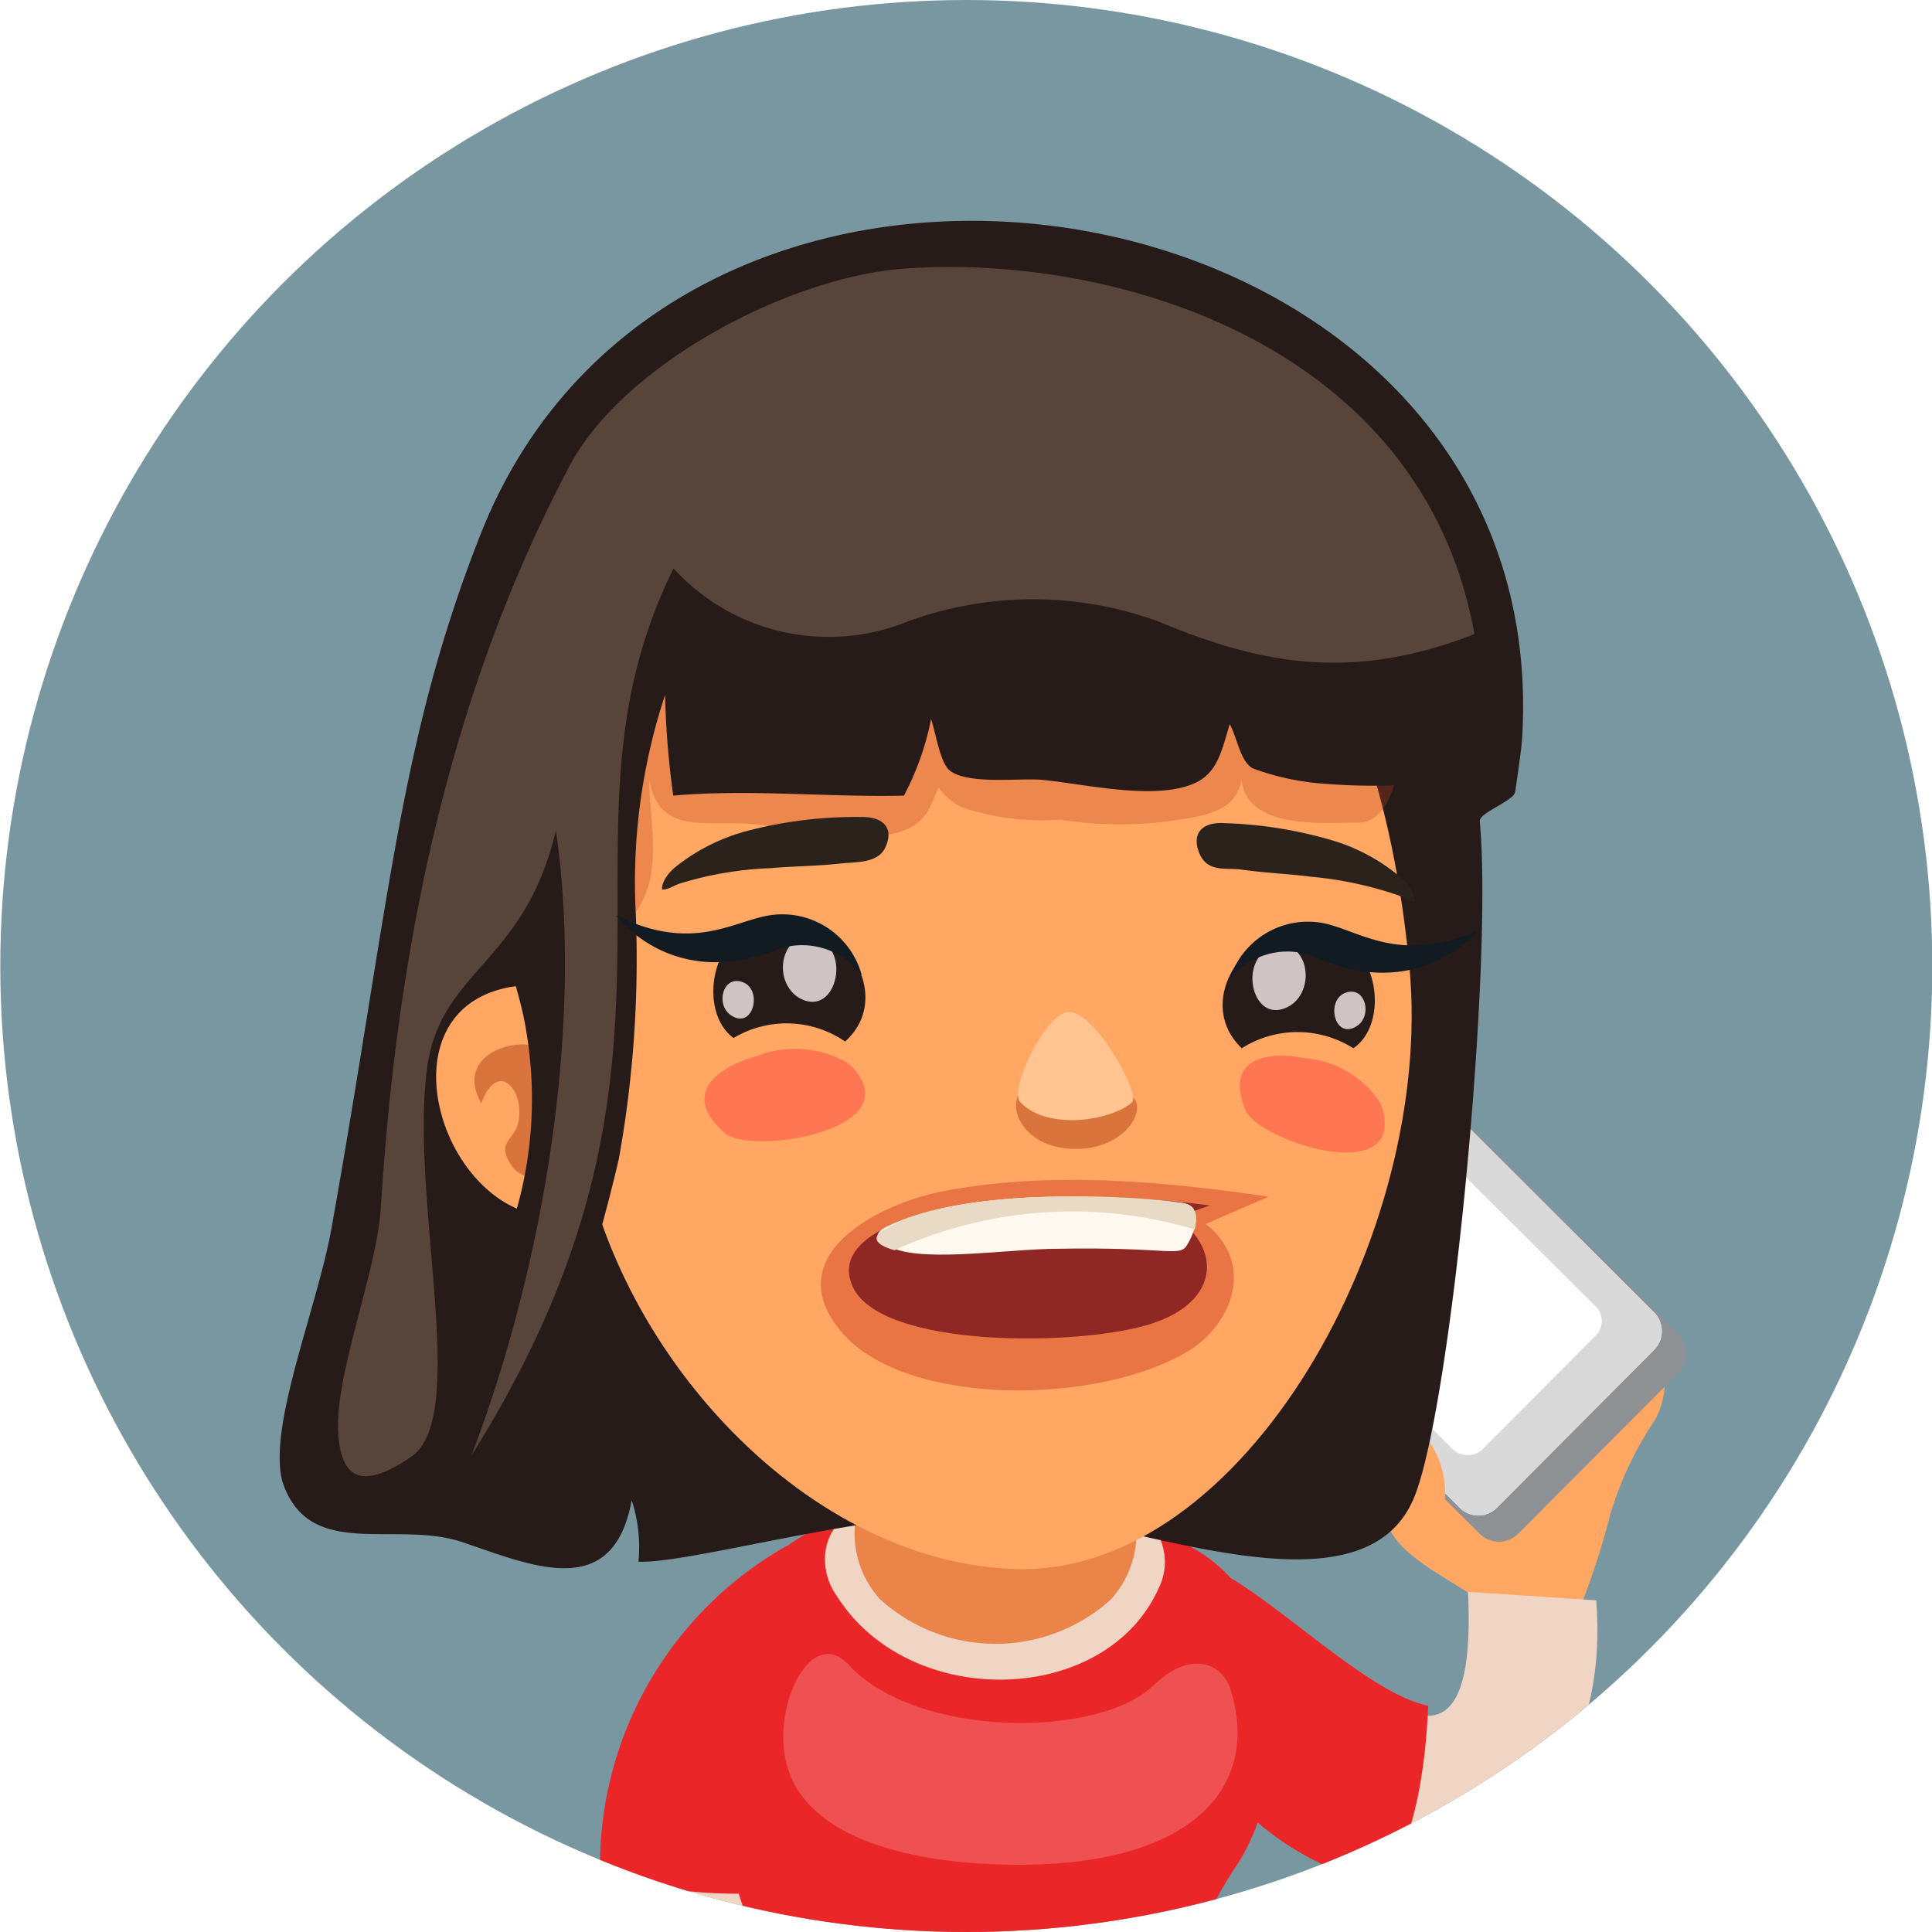 <svg xmlns="http://www.w3.org/2000/svg" xmlns:xlink="http://www.w3.org/1999/xlink" viewBox="0 0 66 66"><defs><style>.cls-1{fill:none;}.cls-2{clip-path:url(#clip-path);}.cls-3{fill:#7997a0;}.cls-4{fill:#f0d5c4;}.cls-5{fill:#eb2628;}.cls-6{fill:#ffa763;}.cls-7{fill:#8e9194;}.cls-8{fill:#141418;}.cls-9{fill:#d9d9d9;}.cls-10,.cls-11{fill:#fff;}.cls-11{opacity:0.2;}.cls-12{fill:#eb8449;}.cls-13{fill:#261b18;}.cls-14{fill:#bf3c1b;opacity:0.3;}.cls-15{fill:#b54319;opacity:0.5;}.cls-16{fill:#57443a;}.cls-17{fill:#ff7752;}.cls-18{fill:#ffc48f;}.cls-19{fill:#cfc4c4;}.cls-20{fill:#2b221c;}.cls-21{fill:#121b21;}.cls-22{fill:#c4170e;opacity:0.35;}.cls-23{fill:#8f2724;}.cls-24{fill:#fff9f0;}.cls-25{fill:#e8dac5;}</style><clipPath id="clip-path" transform="translate(0.01)"><circle class="cls-1" cx="33" cy="33" r="33"/></clipPath></defs><g id="Layer_2" data-name="Layer 2"><g id="avatars"><g class="cls-2"><rect class="cls-3" width="66" height="66"/><path class="cls-4" d="M27.67,59.35c.69-.92,0-6.64-1-6.3-2.9,1.06-5.93,8.07-5.75,13h5.37C26.15,63.94,26.63,60.72,27.67,59.35Z" transform="translate(0.01)"/><path class="cls-5" d="M26.83,52.83A12.55,12.55,0,0,0,20.49,64a16,16,0,0,0,6.17.62,7.4,7.4,0,0,1,1.24-5.2C28.65,58.48,27.75,52.35,26.83,52.83Z" transform="translate(0.01)"/><path class="cls-6" d="M48.29,49.44c-2.39,2.91,0,3.74,2.3,5.25,1.14.75,2.49,2.07,3.41.15a26.51,26.51,0,0,0,1-3.11,11.9,11.9,0,0,1,1.38-3C58,46.55,55.69,40.44,48.29,49.44Z" transform="translate(0.01)"/><path class="cls-7" d="M47.56,35.86a1,1,0,0,0-1.33,0l-5.46,5.48a1,1,0,0,0,0,1.34l9.76,9.71a.94.94,0,0,0,1.33,0l5.46-5.48a1,1,0,0,0,0-1.33Z" transform="translate(0.01)"/><path class="cls-8" d="M47.21,35.55a.92.92,0,0,0-1.29.05L40.57,41a.9.9,0,0,0,0,1.28l9.31,9.27a.91.91,0,0,0,1.28-.06l5.35-5.37a.92.92,0,0,0,0-1.29Z" transform="translate(0.01)"/><path class="cls-9" d="M47.21,35.55a.92.92,0,0,0-1.29.05L40.57,41a.9.9,0,0,0,0,1.28l9.31,9.27a.91.91,0,0,0,1.28-.06l5.35-5.37a.92.92,0,0,0,0-1.29Z" transform="translate(0.01)"/><rect class="cls-10" x="45.02" y="37.72" width="6.9" height="11.55" rx="0.7" transform="translate(-16.54 47.15) rotate(-45.12)"/><path class="cls-4" d="M50.14,54.38c.47,9.88-6.2-.59-9.26-.81-1-.08.22,5.53.79,6.31,4.39,6,13.57,4.2,12.85-5.21Z" transform="translate(0.01)"/><path class="cls-5" d="M41.21,60.31a9.78,9.78,0,0,0,6,4.07c1.16-1.52,1.48-4.11,1.57-6.11-2.46-.5-6.35-4.89-8.36-5C39.37,53.15,40.7,59.45,41.21,60.31Z" transform="translate(0.01)"/><path class="cls-6" d="M46.33,48.35c-.17.47.63,1.33.82,1.75.31.67-.2,1.92.61,2.44s1.19-.08,1.45-.64a3,3,0,0,0-.94-3.24C47.85,48.23,46.59,47.62,46.33,48.35Z" transform="translate(0.01)"/><path class="cls-5" d="M42.31,63.61c1.7-2.74,2.2-8.7-1.63-10.76-2.91-1.56-10.62-2.51-13.84,0C23.32,55.6,24.12,60,25.08,64.17A12.25,12.25,0,0,0,25.71,66H41A14.47,14.47,0,0,1,42.31,63.61Z" transform="translate(0.01)"/><path class="cls-4" d="M28.22,52.83a2.13,2.13,0,0,0,.35,1.68c2.46,3.93,9.18,3.8,11-.25a2,2,0,0,0-.08-1.94C37.88,49.6,29,49.59,28.22,52.83Z" transform="translate(0.01)"/><path class="cls-11" d="M39.4,57.57c-1.9,1.84-8.13,1.8-10.41-.69-1.28-1.4-2.65,1.41-2.13,3.38.68,2.61,4.4,3.4,7.64,3.44,6.41.09,8.55-2.79,7.52-6C41.75,56.83,40.67,56.35,39.4,57.57Z" transform="translate(0.01)"/><path class="cls-12" d="M34,47.77c-1.9,0-4.57,1.09-4.76,4a3.35,3.35,0,0,0,.82,2.87,5.88,5.88,0,0,0,7.88,0,3.38,3.38,0,0,0,.82-2.87C38.6,48.86,35.92,47.76,34,47.77Z" transform="translate(0.01)"/><path class="cls-13" d="M16.42,18.22c-2.79,7.05-3.11,12.53-5.1,23.71-.5,2.83-2.35,7.18-1.6,8.91,1,2.44,3.83,1.08,6.09,1.85,2.43.83,5.13,2,5.76-1.44a5.16,5.16,0,0,1,.23,2.1c1.91.07,8.45-1.91,12.85-1.68,3.91.21,12,3.86,13.69-.62,1.27-3.34,2.66-18.18,2.2-23,0-.3,1.17-.69,1.21-1,.13-.86.21-1.47.23-1.72C53.28,6,23.39.64,16.42,18.22Z" transform="translate(0.01)"/><path class="cls-6" d="M31.91,15.84c-7.63,1.26-13.3,12-12.21,22.26.81,7.62,7.62,15.29,15,15.5,7.81.22,14.29-11.5,13.44-20.55C47.18,22.77,42.58,14.09,31.91,15.84Z" transform="translate(0.01)"/><path class="cls-14" d="M45.14,19.09A35.66,35.66,0,0,0,32.56,16c-2.76-.15-6.48-.44-9.1.61-3.93,1.55-5.67,4.06-6.33,8-.44,2.66,2.16,5.28,4.17,7,1.5-1.38.86-3.33.87-5,.3,1.92,1.88,1.41,3.53,1.54,1.47.11,4,.82,5.35.14.61-.31.73-.75,1-1.39a2.15,2.15,0,0,0,.8.68A8.64,8.64,0,0,0,36.2,28a13.17,13.17,0,0,0,4.89-.15c.69-.21,1.1-.4,1.32-1.17.22,1.64,2.69,1.43,4,1.42C48.59,28.09,48.44,20.51,45.14,19.09Z" transform="translate(0.01)"/><path class="cls-6" d="M17.18,33.77c-3.75.91-2.42,6.39.59,7.57a7.36,7.36,0,0,0,3,.42l.06-.09c.47-.7,0-4.68-.25-5.43C20.07,34.34,19,33.33,17.18,33.77Z" transform="translate(0.01)"/><path class="cls-15" d="M18.43,35.8c-.82-.41-2.93.23-2,1.89.56-1.5,1.46-.48,1.28.59-.11.72-.89.71-.15,1.66a1.37,1.37,0,0,0,1.69.1C20.63,39.23,19.44,36.3,18.43,35.8Z" transform="translate(0.01)"/><path class="cls-13" d="M42.07,24.79h0Z" transform="translate(0.01)"/><path class="cls-13" d="M31.84,24.54a.14.14,0,0,1,0,.06s0,0,0,0S31.85,24.51,31.84,24.54Z" transform="translate(0.01)"/><path class="cls-13" d="M43,14.07C38.9,10.39,33.44,10.26,28.25,11a22.72,22.72,0,0,0-6.61,1.63c-1.56.81-2.23,2.82-3,4.33a27.18,27.18,0,0,0-2.18,9c-.18,1.6.4,3.26.52,4.86s.77,2.94,1,4.48a13.85,13.85,0,0,1-.66,7c-.34.95-1.12,1.72-.45,2.59a1.87,1.87,0,0,0,2.46.44c.5-.5,1.56-4.67,1.8-5.74a38.5,38.5,0,0,0,.58-8.37,20.36,20.36,0,0,1,1-7.48,29.5,29.5,0,0,0,.28,3.44c2.57-.23,5.3.06,7.88,0a9.58,9.58,0,0,0,.92-2.58.14.14,0,0,0,0-.06s0,0,0,0,0,0,0,0c.16.47.31,1.49.63,1.77.61.51,2.41.26,3.16.33,1.4.13,3.77.7,5.14.15.88-.35,1-1.16,1.28-2.05h0c.26.47.36,1.28.79,1.51a8.76,8.76,0,0,0,2.54.53,19.38,19.38,0,0,0,3.05,0c2-.31.68-3.93.19-5.24A21,21,0,0,0,43,14.07Z" transform="translate(0.01)"/><path class="cls-16" d="M30.83,9.18c-3.91.3-9.55,3.27-11.38,6.73C15.3,23.74,13.54,32.5,13,41.26c-.15,2.21-1.53,5.56-1.46,7.59.07,1.88,1,1.94,2.49.92,2-1.33,0-8.63.53-13.12.39-3.54,3.32-3.62,4.42-8.28.93,6.32-.29,14.53-2.88,21.34C24.73,36,18.44,28.62,23,19.42A7.17,7.17,0,0,0,31,21.23a12.47,12.47,0,0,1,8.56,0c3.35,1.39,6.5,2.12,10.8.43C48.56,11.69,37.94,8.64,30.83,9.18Z" transform="translate(0.01)"/><path class="cls-17" d="M44.59,36.15c-1.16-.23-2.8-.1-2.06,1.76.39,1,4.93,2.52,4.76.37a1.66,1.66,0,0,0-.15-.6A3.38,3.38,0,0,0,44.59,36.15Z" transform="translate(0.01)"/><path class="cls-17" d="M28.94,36.31a3.56,3.56,0,0,0-3.1-.23c-1.21.33-2.67,1.23-1.1,2.62.83.75,5.8,0,4.63-1.9A1.71,1.71,0,0,0,28.94,36.31Z" transform="translate(0.01)"/><path class="cls-15" d="M36.68,37.42c-1-.09-.94-.62-1.66-.24s-.24,1.94,1.49,2.06,2.58-1.13,2.26-1.66S37.76,37.53,36.68,37.42Z" transform="translate(0.01)"/><path class="cls-18" d="M36.51,34.57c-.8,0-2.06,2.66-1.67,3.08.95,1,3.15.62,3.83,0C38.94,37.34,37.42,34.58,36.51,34.57Z" transform="translate(0.01)"/><path class="cls-13" d="M45.74,32c-2.67-1.23-5.22,2-3.33,3.81a3.56,3.56,0,0,1,3.81,0C47.35,35.06,47.17,32.68,45.74,32Z" transform="translate(0.01)"/><path class="cls-19" d="M46,33.9c-.75.21-.44,1.64.33,1.16C46.88,34.72,46.65,33.71,46,33.9Z" transform="translate(0.01)"/><path class="cls-19" d="M43.5,32.35c-1.27.36-.74,2.79.57,2C45,33.74,44.62,32,43.5,32.35Z" transform="translate(0.01)"/><path class="cls-13" d="M25.63,31.66c-1.44.63-1.69,3-.58,3.8a3.53,3.53,0,0,1,3.81.12C30.8,33.84,28.33,30.51,25.63,31.66Z" transform="translate(0.01)"/><path class="cls-19" d="M25.33,33.54c-.65-.21-.91.79-.36,1.15C25.73,35.19,26.07,33.77,25.33,33.54Z" transform="translate(0.01)"/><path class="cls-19" d="M27.87,32.06c-1.12-.35-1.56,1.35-.63,2C28.53,34.87,29.12,32.45,27.87,32.06Z" transform="translate(0.01)"/><path class="cls-20" d="M29.4,27.91a14.63,14.63,0,0,0-3.94.49,6.64,6.64,0,0,0-2.41,1.23c-.21.18-.47.49-.44.76.22,0,.38-.13.58-.2a12,12,0,0,1,3.08-.53c.81-.07,1.61-.07,2.42-.16.54-.06,1.28,0,1.54-.54C30.56,28.26,30.12,27.89,29.4,27.91Z" transform="translate(0.01)"/><path class="cls-20" d="M45.64,28.75a14.53,14.53,0,0,0-3.81-.63c-.7-.05-1.15.29-.88,1s.95.51,1.47.59c.78.11,1.57.14,2.35.24a12.68,12.68,0,0,1,3,.64c.19.08.33.23.54.22a1,1,0,0,0-.37-.75A6.47,6.47,0,0,0,45.64,28.75Z" transform="translate(0.01)"/><path class="cls-21" d="M45.22,31.54A2.8,2.8,0,0,0,42,33.45a2.53,2.53,0,0,1,2.84-.79c3.62,1.67,5.64-.87,5.64-.87C47.79,32.94,46.48,31.81,45.22,31.54Z" transform="translate(0.01)"/><path class="cls-21" d="M26.27,31.27c-1.27.21-2.64,1.28-5.23,0,0,0,1.89,2.64,5.58,1.14a2.53,2.53,0,0,1,2.81.91A2.81,2.81,0,0,0,26.27,31.27Z" transform="translate(0.01)"/><path class="cls-22" d="M32.08,40.72c-2.31.49-5.51,2.28-3.31,4.82s8.82,2.48,11.89.57c1.51-1,2.16-3,.52-4.3l2.15-.93C39.6,40.33,35.69,40,32.08,40.72Z" transform="translate(0.01)"/><path class="cls-23" d="M29.1,43.91C30,46.1,37,46,39.35,45.21c2.22-.72,2.43-2.48.82-3.62.3-.09.73-.27,1.15-.41C34.59,40.31,28.06,41.44,29.1,43.91Z" transform="translate(0.01)"/><path class="cls-24" d="M40.34,41.09c-3.32-.36-7.61-.37-10.05.81-.5.24-.4.5.26.76,1.15.45,4,0,5.56,0,3.75-.07,4.16.29,4.42-.11S41.16,41.18,40.34,41.09Z" transform="translate(0.01)"/><path class="cls-25" d="M40.45,41.11c-1.39-.27-8.11-.65-10.4,1,0,0-.47.33.5.6A14.56,14.56,0,0,1,40.8,42S41.05,41.2,40.45,41.11Z" transform="translate(0.01)"/></g></g></g></svg>